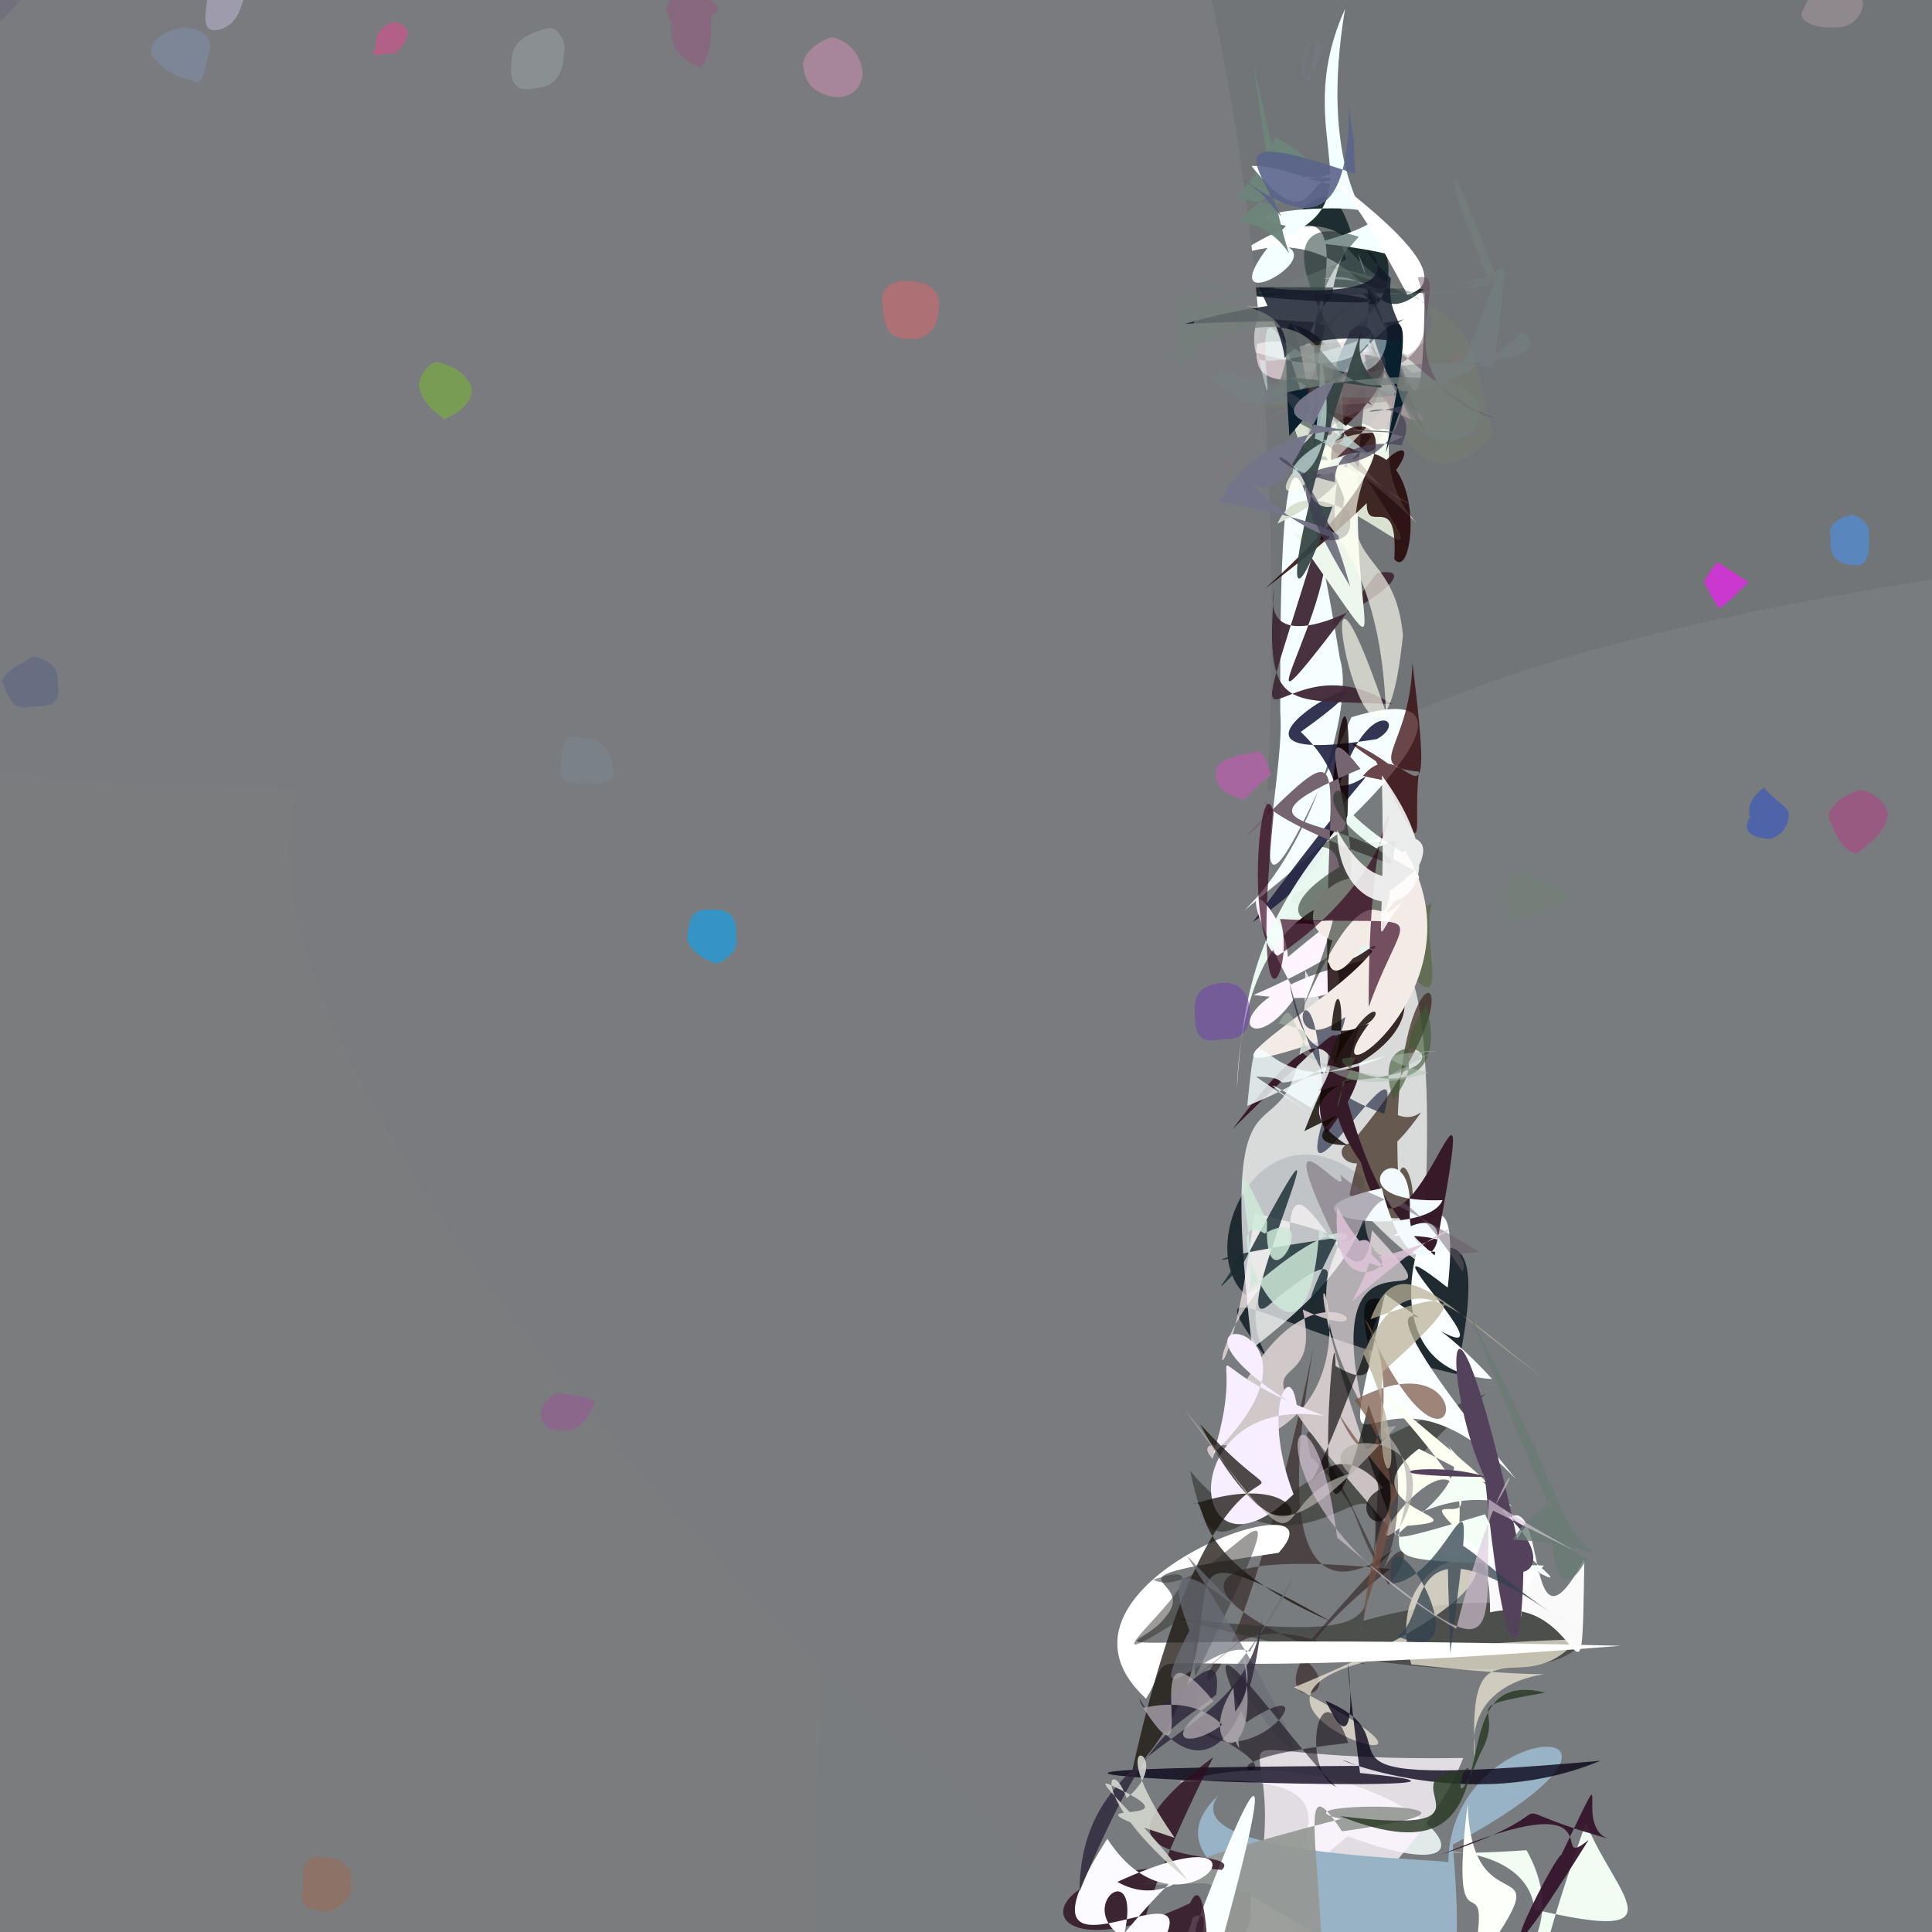 <?xml version="1.0" ?>
<svg xmlns="http://www.w3.org/2000/svg" version="1.1" width="512" height="512">
  <rect width="100%" height="100%" fill="#333333" stroke="none"/>
  <defs/>
  <g>
    <path stroke-width="0" fill="rgb(85, 73, 95)" opacity="0.877" stroke="rgb(139, 182, 153)" stroke-opacity="1.0" stroke-linecap="round" stroke-linejoin="round" d="M 322.741 428.1 C 361.365 479.65 360.199 496.18 188.902 484.374 C 58.947 379.628 59.353 355.076 -37.04 93.441 C -55.75 24.691 -54.507 -3.249 30.113 -11.002 C 241.571 164.655 251.089 172.296 322.741 428.1"/>
    <path stroke-width="0" fill="rgb(116, 119, 122)" opacity="0.978" stroke="rgb(108, 164, 111)" stroke-opacity="1.0" stroke-linecap="round" stroke-linejoin="round" d="M 564.494 104.828 C 520.892 394.778 444.503 375.894 301.365 376.603 C 145.916 341.218 142.991 311.461 -49.452 1.575 C -5.706 -61.472 18.958 -59.516 446.248 -50.592 C 535.302 -48.753 556.304 -60.082 564.494 104.828"/>
    <path stroke-width="0" fill="rgb(123, 124, 125)" opacity="0.997" stroke="rgb(245, 97, 201)" stroke-opacity="1.0" stroke-linecap="round" stroke-linejoin="round" d="M 297.92 522.341 C 290.297 570.126 265.175 573.435 -73.397 555.066 C -78.982 469.816 -51.805 419.021 -46.282 272.57 C -56.931 163.625 -81.467 128.182 -9.376 109.292 C 144.596 187.948 155.844 193.197 297.92 522.341"/>
    <path stroke-width="0" fill="rgb(120, 124, 126)" opacity="1.001" stroke="rgb(144, 236, 18)" stroke-opacity="1.0" stroke-linecap="round" stroke-linejoin="round" d="M 557.802 499.859 C 564.609 540.824 570.584 555.14 301.196 560.522 C 227.832 575.228 202.469 601.556 223.463 375.555 C 300.139 233.743 301.137 182.093 542.941 149.019 C 576.668 265.032 560.816 308.912 557.802 499.859"/>
    <path stroke-width="0" fill="rgb(227, 231, 252)" opacity="0.969" stroke="rgb(5, 212, 198)" stroke-opacity="1.0" stroke-linecap="round" stroke-linejoin="round" d="M 368.44 528.865 C 364.536 503.135 365.563 512.224 316.101 547.222 C 397.431 521.392 316.807 552.29 333.767 488.067 C 334.284 494.155 328.415 486.042 339.993 501.409 C 350.341 507.96 330.069 517.655 368.44 528.865"/>
    <path stroke-width="0" fill="rgb(243, 260, 254)" opacity="0.838" stroke="rgb(249, 203, 117)" stroke-opacity="1.0" stroke-linecap="round" stroke-linejoin="round" d="M 357.153 486.633 C 280.874 549.127 354.666 532.806 339.323 491.301 C 347.175 500.758 347.837 490.404 344.699 501.374 C 337.66 492.524 368.044 468.116 312.447 472.352 C 365.01 456.338 412.583 506.992 357.153 486.633"/>
    <path stroke-width="0" fill="rgb(264, 246, 262)" opacity="0.783" stroke="rgb(133, 105, 67)" stroke-opacity="1.0" stroke-linecap="round" stroke-linejoin="round" d="M 387.782 465.875 C 365.097 523.967 238.248 575.953 254.335 636.577 C 284.74 541.478 294.02 542.172 341.752 550.749 C 347.853 535.922 347.721 520.2 330.151 512.637 C 349.148 446.193 302.164 467.292 387.782 465.875"/>
    <path stroke-width="0" fill="rgb(280, 256, 266)" opacity="1.081" stroke="rgb(116, 144, 4)" stroke-opacity="1.0" stroke-linecap="round" stroke-linejoin="round" d="M 372.847 84.075 C 367.644 90.102 249.08 77.62 377.554 77.621 C 376.673 154.548 365.93 28.362 343.559 97.9 C 387.648 108.316 361.93 51.638 325.642 68.755 C 380.254 32.499 323.286 116.944 372.847 84.075"/>
    <path stroke-width="0" fill="rgb(151, 179, 197)" opacity="1" stroke="rgb(156, 157, 240)" stroke-opacity="1.0" stroke-linecap="round" stroke-linejoin="round" d="M 384.995 488.856 C 389.264 539.057 381.229 522.822 359.066 577 C 441.119 521.042 287.886 508.974 322.729 475.947 C 311.105 492.406 384.838 492.516 383.8 493.606 C 384.382 453.354 450.465 453.621 384.995 488.856"/>
    <path stroke-width="0" fill="rgb(-13, 22, 24)" opacity="0.749" stroke="rgb(91, 111, 177)" stroke-opacity="1.0" stroke-linecap="round" stroke-linejoin="round" d="M 353.122 77.534 C 358.211 45.943 381.079 72.453 357.495 87.844 C 350.354 134.81 382.612 50.71 340.602 60.769 C 364.362 29.015 353.646 97.217 377.389 76.61 C 247.961 73.604 402.789 85.09 353.122 77.534"/>
    <path stroke-width="0" fill="rgb(149, 153, 148)" opacity="0.923" stroke="rgb(170, 171, 53)" stroke-opacity="1.0" stroke-linecap="round" stroke-linejoin="round" d="M 355.641 485.326 C 334.967 453.767 368.578 541.618 334.427 622.651 C 311.091 481.185 338.653 500.483 304.048 499.462 C 301.43 500.248 301.705 495.762 355.399 482.025 C 333.369 477.154 412.538 477.404 355.641 485.326"/>
    <path stroke-width="0" fill="rgb(122, 123, 126)" opacity="1.003" stroke="rgb(80, 92, 145)" stroke-opacity="1.0" stroke-linecap="round" stroke-linejoin="round" d="M 285.581 505.248 C 5.199 255.062 86.778 181.96 89.635 209.125 C -60.221 207.71 -56.247 192.279 -35.533 126.415 C -40.782 64.59 -46.029 48.193 -6.242 -10.044 C 288.916 -423.633 416.564 69.32 285.581 505.248"/>
    <path stroke-width="0" fill="rgb(72, 62, 62)" opacity="0.904" stroke="rgb(252, 26, 53)" stroke-opacity="1.0" stroke-linecap="round" stroke-linejoin="round" d="M 344.088 438.464 C 365.074 453.534 316.414 456.876 368.359 415.791 C 294.585 408.523 328.394 432.513 361.905 441.112 C 301.72 403.655 314.669 516.184 348.072 357.194 C 326.125 478.428 408.637 363.156 344.088 438.464"/>
    <path stroke-width="0" fill="rgb(246, 264, 264)" opacity="1.079" stroke="rgb(166, 64, 118)" stroke-opacity="1.0" stroke-linecap="round" stroke-linejoin="round" d="M 329.755 241.253 C 383.032 198.653 386.609 181.37 358.119 190.082 C 323.967 268.583 340.962 207.708 339.284 188.813 C 338.981 114.299 343.296 103.102 355.112 174.67 C 358.995 187.068 347.563 224.525 329.755 241.253"/>
    <path stroke-width="0" fill="rgb(49, 50, 45)" opacity="0.595" stroke="rgb(40, 28, 167)" stroke-opacity="1.0" stroke-linecap="round" stroke-linejoin="round" d="M 311.648 428.773 C 454.057 467.972 437.649 408.051 361.319 429.525 C 373.032 362.413 350.44 431.57 315.404 389.794 C 323.183 425.805 326.575 393.652 393.82 369.416 C 331.16 418.225 401.676 438.692 311.648 428.773"/>
    <path stroke-width="0" fill="rgb(240, 233, 215)" opacity="0.726" stroke="rgb(50, 94, 209)" stroke-opacity="1.0" stroke-linecap="round" stroke-linejoin="round" d="M 418.044 434.446 C 265.35 438.945 418.339 486.17 342.96 447.141 C 437.661 408.497 361.788 398.263 374.012 441.082 C 445.465 449.019 384.879 432.5 391.008 467.064 C 388.166 426.715 403.24 452.169 418.044 434.446"/>
    <path stroke-width="0" fill="rgb(256, 277, 260)" opacity="1.002" stroke="rgb(213, 24, 248)" stroke-opacity="1.0" stroke-linecap="round" stroke-linejoin="round" d="M 429.491 436.15 C 271.784 432.291 300.279 440.386 308.873 428.512 C 318.604 417.277 286.18 419.131 338.842 411.517 C 358.449 389.902 270.38 419.457 303.716 450.167 C 314.789 432.311 285.454 447.637 429.491 436.15"/>
    <path stroke-width="0" fill="rgb(36, 36, 68)" opacity="0.918" stroke="rgb(249, 154, 188)" stroke-opacity="1.0" stroke-linecap="round" stroke-linejoin="round" d="M 344.715 193.958 C 386.085 164.405 304.062 205.846 364.867 195.859 C 373.644 191.193 362.487 183.472 354.882 208.225 C 363.266 208.92 371.615 191.014 332.011 244.343 C 346.963 234.828 366.626 214.914 344.715 193.958"/>
    <path stroke-width="0" fill="rgb(28, 40, 46)" opacity="0.957" stroke="rgb(72, 30, 75)" stroke-opacity="1.0" stroke-linecap="round" stroke-linejoin="round" d="M 385.992 364.155 C 334.261 352.282 314.582 332.382 336.983 361.724 C 316.706 330.745 377.966 315.552 330.119 343.21 C 315.947 330.401 334.642 290.535 361.539 312.374 C 358.052 365.009 400.896 293.408 385.992 364.155"/>
    <path stroke-width="0" fill="rgb(262, 242, 244)" opacity="0.657" stroke="rgb(81, 105, 16)" stroke-opacity="1.0" stroke-linecap="round" stroke-linejoin="round" d="M 361.17 372.95 C 333.597 322.115 378.413 333.215 332.438 321.421 C 324.691 384.89 314.262 357.483 341.765 333.411 C 340.033 292.601 360.417 355.906 363.571 326.015 C 391.519 356.057 348.245 317.085 361.17 372.95"/>
    <path stroke-width="0" fill="rgb(6, -6, 23)" opacity="0.776" stroke="rgb(144, 67, 133)" stroke-opacity="1.0" stroke-linecap="round" stroke-linejoin="round" d="M 360.426 469.856 C 351.752 401.603 364.807 479.812 351.345 450.737 C 379.069 462.399 334.843 474.584 424.095 466.623 C 384.543 483.191 342.752 460.64 359.836 467.984 C 179.074 468.864 433.22 477.097 360.426 469.856"/>
    <path stroke-width="0" fill="rgb(63, 40, 54)" opacity="0.952" stroke="rgb(146, 236, 81)" stroke-opacity="1.0" stroke-linecap="round" stroke-linejoin="round" d="M 350.376 139.008 C 358.748 156.479 317.168 215.208 364.863 151.867 C 384.887 148.4 332.743 181.862 337.683 156.118 C 334.889 190.038 341.527 185.044 368.942 186.618 C 336.956 166.535 325.989 219.049 350.376 139.008"/>
    <path stroke-width="0" fill="rgb(260, 245, 275)" opacity="1.105" stroke="rgb(33, 182, 73)" stroke-opacity="1.0" stroke-linecap="round" stroke-linejoin="round" d="M 343.603 263.677 C 321.074 222.604 340.799 240.172 341.307 253.62 C 394.44 209.031 382.837 242.119 332.185 263.688 C 383.448 269.861 325.372 237.628 368.668 253.203 C 316.762 261.796 329.554 285.291 343.603 263.677"/>
    <path stroke-width="0" fill="rgb(50, 1, 5)" opacity="0.726" stroke="rgb(172, 68, 187)" stroke-opacity="1.0" stroke-linecap="round" stroke-linejoin="round" d="M 374.313 175.653 C 380.92 229.116 372.563 191.843 361.212 205.618 C 391.236 212.993 341.968 186.894 364.626 201.716 C 379.605 232.482 374.157 220.376 376.016 204.486 C 360.878 203.022 373.735 198.44 374.313 175.653"/>
    <path stroke-width="0" fill="rgb(251, 255, 274)" opacity="1.057" stroke="rgb(63, 146, 150)" stroke-opacity="1.0" stroke-linecap="round" stroke-linejoin="round" d="M 395.44 365.457 C 376.037 344.155 354.039 334.383 401.795 392.02 C 362.31 350.724 351.976 410.224 367.026 342.908 C 416.974 378.86 353.259 317.386 383.662 341.238 C 389.677 287.73 351.447 363.075 395.44 365.457"/>
    <path stroke-width="0" fill="rgb(256, 269, 256)" opacity="0.719" stroke="rgb(56, 242, 114)" stroke-opacity="1.0" stroke-linecap="round" stroke-linejoin="round" d="M 376.601 335.072 C 347.097 312.144 379.34 321.265 331.848 357.352 C 320.614 261.285 346.084 322.899 345.885 257.187 C 373.912 303.122 293.357 338.459 355.75 287.432 C 374.704 215.527 381.651 277.246 376.601 335.072"/>
    <path stroke-width="0" fill="rgb(250, 255, 268)" opacity="1.027" stroke="rgb(178, 75, 207)" stroke-opacity="1.0" stroke-linecap="round" stroke-linejoin="round" d="M 321.25 523.891 C 346.638 432.921 322.023 497.04 317.256 509.704 C 306.6 559.506 270.095 515.853 314.327 528.576 C 299.683 518.451 312.295 523.468 316.113 508.16 C 325.184 503.469 309.206 530.99 321.25 523.891"/>
    <path stroke-width="0" fill="rgb(244, 276, 270)" opacity="1.077" stroke="rgb(184, 127, 243)" stroke-opacity="1.0" stroke-linecap="round" stroke-linejoin="round" d="M 348.958 64.428 C 397.18 50.602 313.494 55.213 340.787 59.824 C 313.489 90.372 359.358 65.259 336.061 64.519 C 367.914 53.504 340.669 37.459 356.445 2.382 C 342.864 83.63 404.48 69.885 348.958 64.428"/>
    <path stroke-width="0" fill="rgb(244, 263, 248)" opacity="0.995" stroke="rgb(108, 154, 4)" stroke-opacity="1.0" stroke-linecap="round" stroke-linejoin="round" d="M 393.538 401.3 C 413.268 439.924 393.912 430.799 409.165 414.893 C 366.937 413.321 370.522 414.209 370.971 403.51 C 402.577 385.89 413.044 416.1 382.484 381.717 C 398.645 397.204 340.123 417.494 393.538 401.3"/>
    <path stroke-width="0" fill="rgb(108, 133, 121)" opacity="0.966" stroke="rgb(168, 73, 157)" stroke-opacity="1.0" stroke-linecap="round" stroke-linejoin="round" d="M 338.125 36.267 C 328.139 55.75 323.412 54.538 327.948 52.558 C 344.75 55.036 341.093 59.53 332.216 16.907 C 341.563 91.589 349.068 61.612 328.207 58.644 C 345.058 41.974 354.472 46.313 338.125 36.267"/>
    <path stroke-width="0" fill="rgb(241, 253, 243)" opacity="1.049" stroke="rgb(34, 76, 145)" stroke-opacity="1.0" stroke-linecap="round" stroke-linejoin="round" d="M 420.273 483.057 C 428.062 502.274 446.472 515.407 406.693 506.033 C 404.105 484.014 360.451 493.336 404.554 490.325 C 421.372 520.565 378.483 527.184 431.071 514.549 C 406.052 539.113 399.912 541.182 420.273 483.057"/>
    <path stroke-width="0" fill="rgb(225, 214, 215)" opacity="0.849" stroke="rgb(146, 166, 166)" stroke-opacity="1.0" stroke-linecap="round" stroke-linejoin="round" d="M 330.152 382.64 C 378.492 367.679 325.741 288.095 370.11 406.979 C 317.079 346.329 351.848 377.261 345.234 347.04 C 374.326 360.585 342.535 322.102 321.349 386.614 C 314.971 379.243 332.423 385.515 330.152 382.64"/>
    <path stroke-width="0" fill="rgb(253, 260, 241)" opacity="1.022" stroke="rgb(228, 93, 111)" stroke-opacity="1.0" stroke-linecap="round" stroke-linejoin="round" d="M 371.473 404.46 C 397.146 402.69 353.962 400.394 376.024 383.921 C 398.288 395.084 404.123 400.954 365.752 368.693 C 409.784 418.001 369.742 389.582 386.519 405.711 C 390.482 369.549 355.139 418.301 371.473 404.46"/>
    <path stroke-width="0" fill="rgb(19, 1, -8)" opacity="0.814" stroke="rgb(205, 179, 25)" stroke-opacity="1.0" stroke-linecap="round" stroke-linejoin="round" d="M 341.332 245.711 C 349.695 239.446 398.971 264.581 352.783 285.675 C 347.873 198.874 361.657 149.218 356.144 232.717 C 329.101 238.914 349.713 241.117 349.153 240.49 C 375.045 201.475 351.947 234.364 341.332 245.711"/>
    <path stroke-width="0" fill="rgb(253, 256, 250)" opacity="1.061" stroke="rgb(182, 254, 38)" stroke-opacity="1.0" stroke-linecap="round" stroke-linejoin="round" d="M 388.932 478.117 C 390.255 518.751 424.661 476.351 375.381 542.654 C 380.093 513.611 372.906 496.791 385.147 537.498 C 398.596 537.672 403.439 534.279 386.978 536.72 C 399.859 478.361 382.823 528.389 388.932 478.117"/>
    <path stroke-width="0" fill="rgb(265, 267, 265)" opacity="1.051" stroke="rgb(41, 156, 31)" stroke-opacity="1.0" stroke-linecap="round" stroke-linejoin="round" d="M 352.673 44.709 C 358.207 54.252 342.809 43.602 331.653 44 C 356.218 74.456 340.184 15.889 372.964 78.117 C 391.452 72.769 346.747 44.091 354.163 47.227 C 326.332 45.545 355.204 49.523 352.673 44.709"/>
    <path stroke-width="0" fill="rgb(217, 225, 208)" opacity="1.076" stroke="rgb(205, 145, 103)" stroke-opacity="1.0" stroke-linecap="round" stroke-linejoin="round" d="M 338.545 138.773 C 349.039 114.518 393.304 172.84 357.556 120.259 C 331.928 127.902 342.09 79.384 371.758 105.025 C 345.925 93.446 361.48 130.022 353.88 140.893 C 351.73 110.751 369.402 124.048 338.545 138.773"/>
    <path stroke-width="0" fill="rgb(99, 110, 83)" opacity="0.966" stroke="rgb(177, 115, 184)" stroke-opacity="1.0" stroke-linecap="round" stroke-linejoin="round" d="M 354.121 237.106 C 332.636 245.521 389.631 212.946 350.654 224.757 C 393.926 292.346 374.002 248.527 380.051 237.818 C 377.092 247.675 366.651 220.871 361.56 220.448 C 377.085 237.881 345.329 206.382 354.121 237.106"/>
    <path stroke-width="0" fill="rgb(45, 14, 32)" opacity="0.798" stroke="rgb(248, 218, 2)" stroke-opacity="1.0" stroke-linecap="round" stroke-linejoin="round" d="M 315.361 504.364 C 320.733 492.521 321.643 533.403 317.676 551.21 C 295.209 535.864 293.886 521.182 321.51 465.671 C 279.252 497.274 330.95 488.864 323.768 495.548 C 269.361 489.486 269.128 526.406 315.361 504.364"/>
    <path stroke-width="0" fill="rgb(252, 251, 256)" opacity="1.04" stroke="rgb(186, 43, 132)" stroke-opacity="1.0" stroke-linecap="round" stroke-linejoin="round" d="M 306.776 517.034 C 324.26 489.033 263.098 534.575 293.457 487.279 C 313.452 518.394 343.298 477.168 296.127 498.714 C 315.332 509.809 329.432 474.621 298.018 512.257 C 303.288 488.02 277.977 510.358 306.776 517.034"/>
    <path stroke-width="0" fill="rgb(240, 262, 248)" opacity="0.948" stroke="rgb(50, 4, 202)" stroke-opacity="1.0" stroke-linecap="round" stroke-linejoin="round" d="M 367.942 246.612 C 355.631 261.073 335.6 257.185 375.631 240.692 C 363.582 232.82 329.785 234.231 327.79 288.371 C 329.797 257.802 335.319 241.326 357.935 215.347 C 374.186 231.251 380.669 222.689 367.942 246.612"/>
    <path stroke-width="0" fill="rgb(238, 247, 235)" opacity="1.068" stroke="rgb(88, 236, 179)" stroke-opacity="1.0" stroke-linecap="round" stroke-linejoin="round" d="M 342.839 141.213 C 378.542 190.55 349.444 163.36 364.576 88.087 C 380.424 89.519 357.157 119.199 375.468 138.681 C 337.179 100.312 343.675 143.792 363.476 115.51 C 323.808 95.279 383.64 154.575 342.839 141.213"/>
    <path stroke-width="0" fill="rgb(268, 257, 272)" opacity="0.963" stroke="rgb(41, 158, 147)" stroke-opacity="1.0" stroke-linecap="round" stroke-linejoin="round" d="M 394.879 427.289 C 420.107 421.509 419.014 462.438 419.882 413.145 C 403.091 444.527 410.89 389.454 397.771 404.096 C 399.988 410.647 427.492 428.315 395.527 409.913 C 364.071 420.649 395.133 388.214 394.879 427.289"/>
    <path stroke-width="0" fill="rgb(91, 100, 138)" opacity="0.896" stroke="rgb(238, 156, 136)" stroke-opacity="1.0" stroke-linecap="round" stroke-linejoin="round" d="M 357.51 28.351 C 357.467 68.36 338.565 53.586 327.691 46.529 C 336.298 52.697 332.784 49.526 339.565 57.397 C 332.946 43.005 322.532 33.455 359.122 46.079 C 358.097 23.876 360.114 49.422 357.51 28.351"/>
    <path stroke-width="0" fill="rgb(116, 101, 113)" opacity="1.154" stroke="rgb(186, 79, 101)" stroke-opacity="1.0" stroke-linecap="round" stroke-linejoin="round" d="M 330.094 221.657 C 357.69 194.022 352.393 199.548 351.848 241.199 C 369.466 238.016 342.105 180.063 360.544 203.768 C 318.469 221.244 361.72 215.858 369.64 229.421 C 311.495 208.596 349.077 208.262 330.094 221.657"/>
    <path stroke-width="0" fill="rgb(243, 235, 230)" opacity="1.003" stroke="rgb(47, 240, 188)" stroke-opacity="1.0" stroke-linecap="round" stroke-linejoin="round" d="M 372.364 225.467 C 394.74 262.347 344.893 295.543 362.812 271.252 C 297.036 295.495 356.221 265.076 364.622 250.702 C 332.287 251.86 354.918 223.237 366.53 235.791 C 355.472 275.092 337.956 253.482 372.364 225.467"/>
    <path stroke-width="0" fill="rgb(40, 50, 40)" opacity="0.606" stroke="rgb(57, 64, 14)" stroke-opacity="1.0" stroke-linecap="round" stroke-linejoin="round" d="M 356.24 219.799 C 362.071 200.11 336.706 211.48 374.93 230.715 C 347.066 256.251 324.593 240.759 369.78 222.647 C 365.964 265.404 368.299 212.988 343.416 271.403 C 371.787 204.352 336.822 233.754 356.24 219.799"/>
    <path stroke-width="0" fill="rgb(57, 38, 26)" opacity="0.716" stroke="rgb(79, 177, 96)" stroke-opacity="1.0" stroke-linecap="round" stroke-linejoin="round" d="M 376.628 294.746 C 367.638 301.048 365.801 280.326 357.612 316.601 C 384.199 337.803 371.42 296.987 370.61 313.364 C 366.941 241.988 399.648 254.267 358.118 302.828 C 350.572 304.468 360.492 318.281 376.628 294.746"/>
    <path stroke-width="0" fill="rgb(84, 65, 91)" opacity="1" stroke="rgb(6, 17, 173)" stroke-opacity="1.0" stroke-linecap="round" stroke-linejoin="round" d="M 398.228 400.522 C 409.016 383.329 341.274 391.006 393.517 391.4 C 398.17 439.732 403.247 446.069 403.721 415.404 C 378.329 296.989 381.56 395.219 404.315 404.567 C 390.129 422.502 419.672 419.73 398.228 400.522"/>
    <path stroke-width="0" fill="rgb(32, -3, -6)" opacity="0.828" stroke="rgb(136, 228, 252)" stroke-opacity="1.0" stroke-linecap="round" stroke-linejoin="round" d="M 335.089 156.117 C 389.102 115.331 370.392 112.032 362.622 129 C 359.93 145.962 370.697 126.952 369.51 148.151 C 375.421 155.67 379.339 109.631 352.804 121.977 C 351.084 106.634 390.022 106.726 335.089 156.117"/>
    <path stroke-width="0" fill="rgb(29, 38, 63)" opacity="0.655" stroke="rgb(169, 67, 5)" stroke-opacity="1.0" stroke-linecap="round" stroke-linejoin="round" d="M 341.766 260.617 C 349.15 286.996 352.701 289.681 366.783 295.189 C 373.416 270.489 341.99 326.271 350.598 296.696 C 349.831 241.897 335.737 284.57 356.507 269.492 C 355.144 278.695 345.823 284.593 341.766 260.617"/>
    <path stroke-width="0" fill="rgb(276, 275, 239)" opacity="0.652" stroke="rgb(81, 97, 150)" stroke-opacity="1.0" stroke-linecap="round" stroke-linejoin="round" d="M 367.278 188.698 C 341.965 114.814 364.809 236.817 371.789 168.394 C 369.104 138.22 343.616 156.209 374.115 99.42 C 321.607 163.058 339.041 106.507 371.883 115.692 C 317.616 140.033 364.683 117.031 367.278 188.698"/>
    <path stroke-width="0" fill="rgb(50, 1, 27)" opacity="0.663" stroke="rgb(160, 222, 69)" stroke-opacity="1.0" stroke-linecap="round" stroke-linejoin="round" d="M 362.713 266.888 C 373.144 237.855 381.109 245.785 339.215 243.542 C 343.765 257.076 330.935 281.672 337.558 215.34 C 333.833 201.985 329.833 250.411 338.679 253.269 C 385.154 221.635 362.545 182.733 362.713 266.888"/>
    <path stroke-width="0" fill="rgb(55, 26, 40)" opacity="0.991" stroke="rgb(47, 242, 175)" stroke-opacity="1.0" stroke-linecap="round" stroke-linejoin="round" d="M 360.68 308.047 C 372.083 352.985 395.08 253.27 380.193 332.702 C 344.891 303.91 366.358 246.64 326.633 299.226 C 375.295 251.538 342.123 284.155 351.582 300.401 C 375.731 268.625 339.294 277.85 360.68 308.047"/>
    <path stroke-width="0" fill="rgb(17, 9, -10)" opacity="0.818" stroke="rgb(241, 186, 64)" stroke-opacity="1.0" stroke-linecap="round" stroke-linejoin="round" d="M 357.127 303.497 C 331.83 287.962 380.65 280.587 349.129 289.195 C 359.28 279.201 354.654 250.778 352.793 273.023 C 372.622 275.237 365.501 248.788 345.665 299.758 C 367.424 288.948 338.273 303.396 357.127 303.497"/>
    <path stroke-width="0" fill="rgb(243, 251, 272)" opacity="1.057" stroke="rgb(132, 6, 52)" stroke-opacity="1.0" stroke-linecap="round" stroke-linejoin="round" d="M 366.198 314.88 C 331.624 322.352 378.004 328.662 382.288 318.046 C 350.458 319.156 374.389 296.886 373.612 320.43 C 372.636 341.336 398.552 326.78 369.315 327.484 C 391.879 312.274 376.732 355.493 366.198 314.88"/>
    <path stroke-width="0" fill="rgb(4, -2, 1)" opacity="0.637" stroke="rgb(220, 29, 131)" stroke-opacity="1.0" stroke-linecap="round" stroke-linejoin="round" d="M 353.94 362.024 C 373.629 373.531 352.857 340.469 366.553 344.472 C 336.9 430.754 345.736 369.808 366.549 394.299 C 351.812 400.753 379.823 418.864 362.681 372.323 C 346.115 439.685 353.602 339.077 353.94 362.024"/>
    <path stroke-width="0" fill="rgb(247, 238, 263)" opacity="1.005" stroke="rgb(182, 100, 144)" stroke-opacity="1.0" stroke-linecap="round" stroke-linejoin="round" d="M 350.945 375.215 C 310.39 368.927 314.226 423.853 342.809 395.983 C 334.124 373.475 342.068 359.351 343.687 372.769 C 296.064 343.543 360.473 347.516 321.544 385.276 C 332.338 351.125 310.721 360.402 350.945 375.215"/>
    <path stroke-width="0" fill="rgb(25, 18, 13)" opacity="0.753" stroke="rgb(195, 190, 230)" stroke-opacity="1.0" stroke-linecap="round" stroke-linejoin="round" d="M 316.358 398.592 C 320.842 396.114 312.364 412.232 352.58 429.644 C 296.395 397.982 337.028 430.13 299.89 470.012 C 324.91 356.213 352.731 415.06 318.045 377.418 C 343.587 426.545 357.185 385.243 316.358 398.592"/>
    <path stroke-width="0" fill="rgb(22, 44, 49)" opacity="0.803" stroke="rgb(140, 149, 245)" stroke-opacity="1.0" stroke-linecap="round" stroke-linejoin="round" d="M 354.547 327.977 C 332.347 370.942 371.552 316.024 336.703 345.484 C 321.814 358.908 364.863 267.752 329.174 335.349 C 317.249 347.733 328.151 335.945 328.284 332.586 C 322.802 335.283 315.316 333.563 354.547 327.977"/>
    <path stroke-width="0" fill="rgb(46, 43, 42)" opacity="0.472" stroke="rgb(16, 123, 249)" stroke-opacity="1.0" stroke-linecap="round" stroke-linejoin="round" d="M 305.595 418.662 C 333.572 408.775 274.109 454.16 316.083 427.077 C 316.274 463.159 322.649 447.749 305.544 453.493 C 326.694 437.057 346.177 420.371 316.67 444.584 C 352.827 370.525 321.258 426.278 305.595 418.662"/>
    <path stroke-width="0" fill="rgb(245, 259, 271)" opacity="0.797" stroke="rgb(86, 245, 59)" stroke-opacity="1.0" stroke-linecap="round" stroke-linejoin="round" d="M 332.867 285.343 C 347.559 285.443 326.289 291.143 367.346 279.788 C 330.765 296.149 334.02 258.401 330.534 293.064 C 353.079 284.068 357.204 274.573 347.605 293.675 C 315.507 273.742 372.603 312.368 332.867 285.343"/>
    <path stroke-width="0" fill="rgb(66, 91, 53)" opacity="0.632" stroke="rgb(240, 203, 160)" stroke-opacity="1.0" stroke-linecap="round" stroke-linejoin="round" d="M 359.204 280.359 C 343.17 278.749 386.924 300.87 377.989 266.294 C 368.327 280.226 378.165 279.895 369.227 291.308 C 360.805 265.913 399.191 283.825 355.825 286.514 C 355.361 296.02 351.408 296.783 359.204 280.359"/>
    <path stroke-width="0" fill="rgb(17, 0, -6)" opacity="0.393" stroke="rgb(74, 216, 157)" stroke-opacity="1.0" stroke-linecap="round" stroke-linejoin="round" d="M 367.939 420.03 C 375.287 411.757 371.734 406.03 365.514 417.728 C 377.218 399.542 364.756 349.191 364.651 412.46 C 336.247 352.227 350.338 394.701 346.97 385.512 C 364.043 403.955 355.179 398.337 367.939 420.03"/>
    <path stroke-width="0" fill="rgb(33, -3, -7)" opacity="0.86" stroke="rgb(126, 163, 93)" stroke-opacity="1.0" stroke-linecap="round" stroke-linejoin="round" d="M 363.6 107.377 C 352.805 94.326 351.645 88.484 342.955 86.184 C 373.57 119.601 322.004 86.769 356.644 112.871 C 382.911 88.185 349.642 91.189 351.321 102.229 C 350.553 104.973 335.817 93.838 363.6 107.377"/>
    <path stroke-width="0" fill="rgb(119, 82, 65)" opacity="0.701" stroke="rgb(24, 219, 248)" stroke-opacity="1.0" stroke-linecap="round" stroke-linejoin="round" d="M 360.58 434.003 C 367.077 373.859 381.281 414.023 354.779 374.653 C 367.009 402.227 370.722 360.565 361.639 349.445 C 386.241 405.935 395.296 351.689 358.957 371.07 C 379.669 397.785 360.745 419.08 360.58 434.003"/>
    <path stroke-width="0" fill="rgb(261, 271, 271)" opacity="0.853" stroke="rgb(231, 197, 84)" stroke-opacity="1.0" stroke-linecap="round" stroke-linejoin="round" d="M 354.369 220.053 C 368.936 246.498 382.708 221.864 361.44 223.141 C 399.668 213.636 353.832 252.677 371.973 238.851 C 362.345 249.341 367.48 258.444 366.205 205.456 C 393.985 243.408 354.63 250.326 354.369 220.053"/>
    <path stroke-width="0" fill="rgb(186, 176, 153)" opacity="0.742" stroke="rgb(103, 59, 33)" stroke-opacity="1.0" stroke-linecap="round" stroke-linejoin="round" d="M 366.503 363.55 C 383.63 347.932 393.443 338.309 363.195 349.624 C 370.968 328.874 382.558 346.471 409.624 365.53 C 387.963 349.94 374.065 329.947 361.329 358.797 C 376.542 391.349 363.062 404.592 366.503 363.55"/>
    <path stroke-width="0" fill="rgb(105, 123, 116)" opacity="0.783" stroke="rgb(107, 142, 219)" stroke-opacity="1.0" stroke-linecap="round" stroke-linejoin="round" d="M 388.979 347.212 C 402.413 380.195 418.82 424.031 421.62 410.171 C 423.48 407.235 409.909 440.283 411 392.831 C 419.911 421.136 436.961 410.279 400.913 407.996 C 411.096 391.497 421.297 411.815 388.979 347.212"/>
    <path stroke-width="0" fill="rgb(106, 92, 106)" opacity="0.483" stroke="rgb(68, 33, 14)" stroke-opacity="1.0" stroke-linecap="round" stroke-linejoin="round" d="M 355.167 311.288 C 358.623 320.784 334.479 288.294 353.721 328.152 C 364.703 335.032 360.237 295.365 387.594 337.04 C 389.437 332.804 382.812 332.241 392.126 331.818 C 359.551 312.007 362.989 318.134 355.167 311.288"/>
    <path stroke-width="0" fill="rgb(180, 176, 171)" opacity="0.692" stroke="rgb(66, 116, 174)" stroke-opacity="1.0" stroke-linecap="round" stroke-linejoin="round" d="M 370.895 404.782 C 386.429 377.285 345.194 378.533 357.656 390.6 C 333.753 397.338 351.099 423.861 314.07 373.825 C 335.096 397.741 332.726 420.342 370.025 377.933 C 359.31 378.687 378.546 379.516 370.895 404.782"/>
    <path stroke-width="0" fill="rgb(49, 67, 79)" opacity="0.756" stroke="rgb(72, 96, 46)" stroke-opacity="1.0" stroke-linecap="round" stroke-linejoin="round" d="M 370.206 433.59 C 379.137 429.319 370.696 399.714 410.884 427.299 C 379.556 405.564 383.502 396.332 384.33 438.192 C 392.76 373.715 385.997 418.008 368.718 419.725 C 365.792 394.35 395.501 444.49 370.206 433.59"/>
    <path stroke-width="0" fill="rgb(207, 234, 218)" opacity="0.837" stroke="rgb(66, 95, 149)" stroke-opacity="1.0" stroke-linecap="round" stroke-linejoin="round" d="M 335.8 323.741 C 323.038 296.672 332.995 323.552 331.279 341.635 C 364.005 312.895 359.912 336.626 349.631 325.659 C 346.297 379.263 319.888 317.03 335.1 326.896 C 351.647 317.983 334.57 349.115 335.8 323.741"/>
    <path stroke-width="0" fill="rgb(221, 203, 208)" opacity="0.836" stroke="rgb(203, 19, 132)" stroke-opacity="1.0" stroke-linecap="round" stroke-linejoin="round" d="M 333.138 91.126 C 330.356 111.107 359.07 90.423 377.455 111.123 C 367.992 114.207 352.357 87.375 369.146 86.79 C 325.249 101.765 340.264 74.014 343.8 107.199 C 350.017 99.832 347.458 87.557 333.138 91.126"/>
    <path stroke-width="0" fill="rgb(120, 130, 109)" opacity="0.335" stroke="rgb(147, 244, 164)" stroke-opacity="1.0" stroke-linecap="round" stroke-linejoin="round" d="M 330.089 108.26 C 379.817 99.441 400.715 80.348 352.042 70.482 C 396.676 84.491 387.298 88.402 395.922 115.186 C 369.197 142.953 364.456 86.276 359.504 87.317 C 386.811 102.347 412.207 105.6 330.089 108.26"/>
    <path stroke-width="0" fill="rgb(176, 195, 182)" opacity="0.468" stroke="rgb(109, 130, 136)" stroke-opacity="1.0" stroke-linecap="round" stroke-linejoin="round" d="M 367.233 285.441 C 395.09 270.681 369.414 284.874 377.732 278.485 C 391.157 279.142 351.096 277.59 378.729 284.285 C 338.48 296.583 345.611 257.932 338.909 271.227 C 359.438 275.318 325.031 278.262 367.233 285.441"/>
    <path stroke-width="0" fill="rgb(51, 19, 43)" opacity="0.931" stroke="rgb(47, 230, 138)" stroke-opacity="1.0" stroke-linecap="round" stroke-linejoin="round" d="M 381.999 491.467 C 421.438 478.306 390.831 477.347 426.192 487.257 C 416.513 484.015 428.77 460.444 413.806 491.46 C 410.919 493.349 386.676 542.555 420.984 487.625 C 409.415 496.831 430.249 471.158 381.999 491.467"/>
    <path stroke-width="0" fill="rgb(136, 114, 128)" opacity="0.325" stroke="rgb(224, 116, 184)" stroke-opacity="1.0" stroke-linecap="round" stroke-linejoin="round" d="M 364.684 113.91 C 400.809 109.339 377.071 106.744 362.548 86.601 C 358.539 116.306 367.475 127.557 390.926 89.984 C 372.811 110.899 344.226 83.346 317.707 136.496 C 333.456 100.978 349.586 106.175 364.684 113.91"/>
    <path stroke-width="0" fill="rgb(116, 133, 135)" opacity="0.399" stroke="rgb(230, 175, 178)" stroke-opacity="1.0" stroke-linecap="round" stroke-linejoin="round" d="M 395.884 97.424 C 401.265 53.345 398.169 71.644 387.527 96.548 C 387.007 96.301 413.775 95.211 403.489 87.984 C 366.73 122.172 327.871 94.561 321.337 99.865 C 341.967 120.729 349.347 90.043 395.884 97.424"/>
    <path stroke-width="0" fill="rgb(222, 196, 217)" opacity="0.857" stroke="rgb(192, 162, 61)" stroke-opacity="1.0" stroke-linecap="round" stroke-linejoin="round" d="M 358.273 344.916 C 372.277 319.217 352.98 331.028 358.126 333.248 C 374.881 338.407 362.325 335.87 354.391 319.72 C 352.244 345.671 370.709 335.672 365.296 333.019 C 390.526 327.88 392.359 314.986 358.273 344.916"/>
    <path stroke-width="0" fill="rgb(218, 201, 218)" opacity="0.633" stroke="rgb(203, 244, 116)" stroke-opacity="1.0" stroke-linecap="round" stroke-linejoin="round" d="M 395.422 400.206 C 435.344 419.743 411.929 409.091 394.53 397.318 C 393.463 435.423 400.522 446.226 354.343 407.468 C 347.275 350.404 323.218 395.076 385.911 431.644 C 397.002 387.787 405.795 384.452 395.422 400.206"/>
    <path stroke-width="0" fill="rgb(123, 125, 123)" opacity="0.893" stroke="rgb(209, 231, 207)" stroke-opacity="1.0" stroke-linecap="round" stroke-linejoin="round" d="M 366.071 -10.314 C 358.101 -8.817 352.184 -1.461 369.225 -3.477 C 387.266 -7.576 377.29 -18.447 367.513 -32.208 C 357.309 10.338 353.766 6.857 346.714 -32.646 C 374.978 -16.049 375.076 -11.324 366.071 -10.314"/>
    <path stroke-width="0" fill="rgb(15, 39, 34)" opacity="0.496" stroke="rgb(160, 101, 15)" stroke-opacity="1.0" stroke-linecap="round" stroke-linejoin="round" d="M 342.604 111.148 C 338.834 99.301 346.428 118.393 353.048 102.754 C 367.839 88.625 370.056 95.873 363.908 101.952 C 354.242 94.262 330.178 53.068 360.1 62.755 C 329.741 95.579 370.599 126.971 342.604 111.148"/>
    <path stroke-width="0" fill="rgb(116, 122, 133)" opacity="0.742" stroke="rgb(65, 216, 8)" stroke-opacity="1.0" stroke-linecap="round" stroke-linejoin="round" d="M 347.711 17.091 C 351.77 1.664 343.378 19.203 346.567 12.247 C 353.538 10.512 342.45 13.179 349.397 10.466 C 351.873 18.975 340.603 28.624 347.125 9.837 C 343.075 26.599 348.782 21.504 347.711 17.091"/>
    <path stroke-width="0" fill="rgb(108, 111, 121)" opacity="0.688" stroke="rgb(102, 236, 25)" stroke-opacity="1.0" stroke-linecap="round" stroke-linejoin="round" d="M 326.157 443.184 C 351.102 480.138 347.441 463.69 314.508 412.238 C 352.639 452.082 299.655 393.631 315.242 432.01 C 301.015 460.089 321.531 433.166 331.262 437.719 C 350.832 402.084 341.693 424.967 326.157 443.184"/>
    <path stroke-width="0" fill="rgb(95, 60, 82)" opacity="0.44" stroke="rgb(17, 64, 56)" stroke-opacity="1.0" stroke-linecap="round" stroke-linejoin="round" d="M 375.7 73.568 C 386.814 70.581 362.915 102.054 397.018 111.094 C 376.343 104.606 359.685 72.858 377.994 115.109 C 356.97 87.088 361.175 80.909 366.485 98.795 C 318.705 93.154 390.975 114.971 375.7 73.568"/>
    <path stroke-width="0" fill="rgb(9, 33, 47)" opacity="1.126" stroke="rgb(162, 125, 252)" stroke-opacity="1.0" stroke-linecap="round" stroke-linejoin="round" d="M 367.233 120.053 C 377.629 87.212 372.733 119.77 363.835 88.553 C 355.164 74.32 346.867 130.531 348.383 116.421 C 343.435 77.965 338.976 73.424 341.681 115.516 C 375.071 76.682 375.7 73.494 367.233 120.053"/>
    <path stroke-width="0" fill="rgb(10, 0, 15)" opacity="0.521" stroke="rgb(199, 73, 61)" stroke-opacity="1.0" stroke-linecap="round" stroke-linejoin="round" d="M 316.257 457.151 C 357.093 476.324 301.418 468.096 357.322 461.901 C 349.439 439.672 344.399 469.343 354.163 473.6 C 341.625 461.628 312.792 418.691 330.267 456.457 C 353.936 440.841 331.643 472.788 316.257 457.151"/>
    <path stroke-width="0" fill="rgb(46, 38, 59)" opacity="0.814" stroke="rgb(62, 169, 131)" stroke-opacity="1.0" stroke-linecap="round" stroke-linejoin="round" d="M 301.907 450.017 C 316.49 475.698 331.519 464.269 334.565 427.148 C 331.741 463.248 286.477 458.103 286.069 501.316 C 304.889 456.129 311.258 458.459 322.324 449.042 C 324.821 429.046 304.736 462.948 301.907 450.017"/>
    <path stroke-width="0" fill="rgb(182, 174, 179)" opacity="0.724" stroke="rgb(141, 73, 180)" stroke-opacity="1.0" stroke-linecap="round" stroke-linejoin="round" d="M 329.337 438.231 C 335.788 471.943 315.406 464.755 326.878 447.279 C 329.167 483.402 332.933 445.802 302.986 452.615 C 319.968 478.628 299.557 424.291 321.639 450.85 C 296.599 469.231 338.296 460.314 329.337 438.231"/>
    <path stroke-width="0" fill="rgb(119, 136, 129)" opacity="0.35" stroke="rgb(91, 211, 235)" stroke-opacity="1.0" stroke-linecap="round" stroke-linejoin="round" d="M 394.389 74.006 C 354.827 81.09 340.26 76.427 355.909 117.236 C 356.98 90.317 347.645 79.851 349.649 99.794 C 348.888 73.399 369.731 80.989 396.162 72.693 C 382.829 36.251 381.389 42.466 394.389 74.006"/>
    <path stroke-width="0" fill="rgb(132, 109, 120)" opacity="0.261" stroke="rgb(59, 88, 207)" stroke-opacity="1.0" stroke-linecap="round" stroke-linejoin="round" d="M 374.943 134.038 C 360.616 129.996 354.452 107.531 337.134 102.104 C 362.518 92.704 373.125 85.607 363.87 107.79 C 336.406 115.328 347.294 142.017 347.061 102.59 C 327.606 91.245 346.178 119.466 374.943 134.038"/>
    <path stroke-width="0" fill="rgb(264, 300, 276)" opacity="0.541" stroke="rgb(63, 27, 242)" stroke-opacity="1.0" stroke-linecap="round" stroke-linejoin="round" d="M 344.561 103.268 C 335.42 71.455 330.92 85.924 332.776 93.453 C 369.077 104.074 364.688 81.352 364.141 80.524 C 305.579 83.836 332.034 75.095 363.78 91.964 C 346.645 64.542 353.597 100.806 344.561 103.268"/>
    <path stroke-width="0" fill="rgb(231, 273, 260)" opacity="0.453" stroke="rgb(175, 14, 186)" stroke-opacity="1.0" stroke-linecap="round" stroke-linejoin="round" d="M 350.614 73.915 C 373.818 67.714 376.149 119.301 339.135 89.353 C 330.621 75.944 339.923 122.498 333.36 94.176 C 330.414 99.869 381.148 86.5 357.812 86.39 C 365.534 81.551 371.937 73.87 350.614 73.915"/>
    <path stroke-width="0" fill="rgb(43, 60, 38)" opacity="0.841" stroke="rgb(69, 96, 95)" stroke-opacity="1.0" stroke-linecap="round" stroke-linejoin="round" d="M 355.097 481.287 C 407.565 502.065 377.033 440.462 409.531 448.568 C 384.677 452.902 399.708 451.324 392.33 464.606 C 383.944 484.886 387.555 465.258 389.45 469.169 C 364.235 470.022 402.289 487.125 355.097 481.287"/>
    <path stroke-width="0" fill="rgb(120, 134, 154)" opacity="0.154" stroke="rgb(213, 60, 128)" stroke-opacity="1.0" stroke-linecap="round" stroke-linejoin="round" d="M 355.401 122.777 C 348.707 108.578 341.078 126.546 332.657 137.959 C 351.826 109.93 370.09 102.151 347.038 122.573 C 361.793 103.583 372.844 108.019 326.064 123.818 C 348.954 113.33 352.631 115.014 355.401 122.777"/>
    <path stroke-width="0" fill="rgb(51, 68, 67)" opacity="0.927" stroke="rgb(161, 221, 239)" stroke-opacity="1.0" stroke-linecap="round" stroke-linejoin="round" d="M 361.173 86.577 C 342.007 141.467 337.592 177.327 353.131 134.211 C 342.778 136.373 348.668 112.147 330.631 127.455 C 344.567 119.966 361.182 108.357 341.83 100.006 C 386.627 104.046 354.751 106.133 361.173 86.577"/>
    <path stroke-width="0" fill="rgb(112, 128, 121)" opacity="0.371" stroke="rgb(178, 246, 253)" stroke-opacity="1.0" stroke-linecap="round" stroke-linejoin="round" d="M 397.338 71.106 C 414.962 80.73 305.489 78.319 324.739 75.756 C 315.138 100.874 309.713 101.278 312.36 87.504 C 311.957 64.637 294.319 96.158 356.782 68.775 C 351.04 51.468 366.478 93.636 397.338 71.106"/>
    <path stroke-width="0" fill="rgb(192, 217, 216)" opacity="0.759" stroke="rgb(33, 154, 97)" stroke-opacity="1.0" stroke-linecap="round" stroke-linejoin="round" d="M 349.672 116.714 C 346.894 115.032 349.565 121.397 349.85 93.463 C 359.441 137.99 324.445 128.429 356.184 114.395 C 356.503 123.781 337 109.63 364.118 121.373 C 343.828 105.419 364.406 118.155 349.672 116.714"/>
    <path stroke-width="0" fill="rgb(19, 25, 41)" opacity="0.825" stroke="rgb(246, 139, 70)" stroke-opacity="1.0" stroke-linecap="round" stroke-linejoin="round" d="M 333.57 76.089 C 351.049 111.402 322.892 84.915 371.161 90.511 C 374.828 77.103 343.319 77.363 314.052 85.814 C 390.92 82.424 366.04 93.638 368.599 73.71 C 347.197 53.242 391.837 82.108 333.57 76.089"/>
    <path stroke-width="0" fill="rgb(213, 216, 207)" opacity="0.887" stroke="rgb(116, 102, 63)" stroke-opacity="1.0" stroke-linecap="round" stroke-linejoin="round" d="M 314.783 498.339 C 287.433 475.646 294.324 464.328 298.57 476.519 C 313.524 464.269 289.142 455.19 311.287 487.04 C 274.284 475.12 320.744 485.34 295.5 473.601 C 286.792 469.102 302.061 481.047 314.783 498.339"/>
    <path stroke-width="0" fill="rgb(117, 117, 137)" opacity="0.975" stroke="rgb(79, 95, 133)" stroke-opacity="1.0" stroke-linecap="round" stroke-linejoin="round" d="M 392.917 114.626 C 373.088 118.731 341.257 102.801 322.932 132.93 C 375.57 141.97 351.955 151.458 330.565 126.729 C 338.414 135.392 343.803 121.064 354.032 100.315 C 327.95 112.528 350.484 115.496 392.917 114.626"/>
    <path stroke-width="0" fill="rgb(68, 64, 87)" opacity="0.695" stroke="rgb(85, 235, 219)" stroke-opacity="1.0" stroke-linecap="round" stroke-linejoin="round" d="M 371.689 107.618 C 348.685 112.691 379.084 101.593 371.401 117.942 C 381.186 120.595 353.744 111.178 353.737 127.788 C 324.858 121.203 345.229 108.619 357.8 155.427 C 327.163 104.524 365.268 138.654 371.689 107.618"/>
    <path stroke-width="0" fill="rgb(116, 127, 122)" opacity="0.732" stroke="rgb(64, 113, 26)" stroke-opacity="1.0" stroke-linecap="round" stroke-linejoin="round" d="M 370.109 101.716 C 380.435 143.532 429.258 83.246 337.494 104.803 C 356.083 66.134 291.801 88.655 320.301 76.062 C 311.773 65.755 327.722 82.788 305.882 96.278 C 360.582 69.963 342.119 106.324 370.109 101.716"/>
    <path stroke-width="0" fill="rgb(150, 142, 147)" opacity="0.804" stroke="rgb(0, 0, 0)" stroke-opacity="0.0" stroke-linecap="round" stroke-linejoin="round" d="M 493.732 1.045 C 493.219 5.426 489.613 7.536 485.964 7.265 C 481.335 7.602 476.434 5.621 477.614 3.06 C 479.815 -1.861 482.412 -5.261 485.851 -6.656 C 489.806 -5.529 492.891 -2.704 493.732 1.045"/>
    <path stroke-width="0" fill="rgb(190, 140, 167)" opacity="0.68" stroke="rgb(0, 0, 0)" stroke-opacity="0.0" stroke-linecap="round" stroke-linejoin="round" d="M 228.585 18.948 C 228.612 23.556 225.24 26.139 221.058 25.7 C 216.008 24.673 213.224 22.497 212.815 16.993 C 212.928 14.345 216.197 11.234 220.435 9.828 C 224.604 10.794 227.874 13.896 228.585 18.948"/>
    <path stroke-width="0" fill="rgb(176, 172, 197)" opacity="0.643" stroke="rgb(0, 0, 0)" stroke-opacity="0.0" stroke-linecap="round" stroke-linejoin="round" d="M 65.262 -3.395 C 63.984 2.712 62.606 6.716 58.024 7.877 C 54.216 8.73 53.894 5.899 54.914 0.103 C 52.529 -3.896 55.734 -6.628 59.757 -7.693 C 63.753 -6.619 66.53 -3.609 65.262 -3.395"/>
    <path stroke-width="0" fill="rgb(199, 86, 139)" opacity="0.722" stroke="rgb(0, 0, 0)" stroke-opacity="0.0" stroke-linecap="round" stroke-linejoin="round" d="M 108.062 8.881 C 107.296 12.157 104.788 14.775 102.762 14.072 C 99.268 15.259 97.589 14.174 99.633 12.626 C 99.162 8.91 101.548 6.535 104.292 5.902 C 105.225 5.59 108.584 7.491 108.062 8.881"/>
    <path stroke-width="0" fill="rgb(178, 193, 193)" opacity="0.287" stroke="rgb(0, 0, 0)" stroke-opacity="0.0" stroke-linecap="round" stroke-linejoin="round" d="M 149.441 14.203 C 149.31 19.383 147.32 22.897 142.203 23.337 C 136.937 24.594 134.822 22.33 135.589 16.07 C 135.647 11.327 139.108 8.908 145.342 7.478 C 147.682 6.762 150.436 11.463 149.441 14.203"/>
    <path stroke-width="0" fill="rgb(125, 142, 170)" opacity="0.584" stroke="rgb(0, 0, 0)" stroke-opacity="0.0" stroke-linecap="round" stroke-linejoin="round" d="M 55.314 14.112 C 54.051 19.493 53.59 22.764 51.209 21.386 C 46.119 20.256 42.485 17.971 40.008 14.357 C 39.635 10.433 43.673 8.033 48.821 7.217 C 53.687 7.506 56.839 10.068 55.314 14.112"/>
    <path stroke-width="0" fill="rgb(186, 32, 129)" opacity="0.207" stroke="rgb(0, 0, 0)" stroke-opacity="0.0" stroke-linecap="round" stroke-linejoin="round" d="M 188.423 4.326 C 188.949 10.692 187.673 15.712 185.704 18.041 C 179.891 15.307 177.399 12.557 177.906 6.054 C 174.976 1.138 177.531 -1.477 182.883 -0.994 C 190.14 -0.181 192.095 2.093 188.423 4.326"/>
    <path stroke-width="0" fill="rgb(35, 74, 212)" opacity="0.493" stroke="rgb(0, 0, 0)" stroke-opacity="0.0" stroke-linecap="round" stroke-linejoin="round" d="M 474.008 215.283 C 474.342 218.322 472.256 221.881 468.617 222.354 C 463.655 221.853 461.682 219.933 463.786 216.589 C 462.635 212.124 466.129 210.008 467.475 208.634 C 469.277 211.37 473.502 213.591 474.008 215.283"/>
    <path stroke-width="0" fill="rgb(215, 48, 218)" opacity="0.878" stroke="rgb(0, 0, 0)" stroke-opacity="0.0" stroke-linecap="round" stroke-linejoin="round" d="M 463.462 154.396 C 461.629 155.598 458.89 158.972 455.761 161.187 C 454.322 160.013 452.681 155.955 451.624 154.471 C 452.357 151.991 455.201 148.999 455.128 148.933 C 457.508 150.592 461.344 152.829 463.462 154.396"/>
    <path stroke-width="0" fill="rgb(65, 85, 137)" opacity="0.327" stroke="rgb(0, 0, 0)" stroke-opacity="0.0" stroke-linecap="round" stroke-linejoin="round" d="M 15.235 181.349 C 16.49 185.926 13.731 187.471 8.063 187.261 C 3.98 188.455 2.399 185.688 0.502 180.403 C 1.83 177.123 6.765 175.711 8.61 173.939 C 12.866 174.867 15.968 176.73 15.235 181.349"/>
    <path stroke-width="0" fill="rgb(82, 203, 135)" opacity="0.127" stroke="rgb(0, 0, 0)" stroke-opacity="0.0" stroke-linecap="round" stroke-linejoin="round" d="M -123.206 105.121 C -124.278 109.121 -127.206 112.05 -131.206 113.121 C -135.206 112.05 -138.134 109.121 -139.206 105.121 C -138.134 101.121 -135.206 98.193 -131.206 97.121 C -127.206 98.193 -124.278 101.121 -123.206 105.121"/>
    <path stroke-width="0" fill="rgb(50, 168, 216)" opacity="0.001" stroke="rgb(0, 0, 0)" stroke-opacity="0.0" stroke-linecap="round" stroke-linejoin="round" d="M 77.526 446.53 C 78.995 450.676 76.329 453.027 73.001 450.242 C 67.928 449.487 62.926 448.524 61.472 445.046 C 63.017 440.505 66.697 438.472 70.981 437.515 C 74.364 438.098 76.872 441.133 77.526 446.53"/>
    <path stroke-width="0" fill="rgb(78, 141, 217)" opacity="0.707" stroke="rgb(0, 0, 0)" stroke-opacity="0.0" stroke-linecap="round" stroke-linejoin="round" d="M 495.255 141.952 C 495.629 146.235 494.746 150.458 491.39 149.755 C 486.302 149.509 484.599 146.736 485.219 142.233 C 483.926 139.012 487.537 137.143 490.709 136.413 C 493.229 136.741 495.856 139.508 495.255 141.952"/>
    <path stroke-width="0" fill="rgb(120, 186, 50)" opacity="0.535" stroke="rgb(0, 0, 0)" stroke-opacity="0.0" stroke-linecap="round" stroke-linejoin="round" d="M 125.019 102.93 C 125.331 105.763 122.933 108.789 117.882 111.047 C 114.369 108.856 111.536 105.966 111.004 101.991 C 111.545 97.97 115.145 95.375 116.177 96.035 C 120.669 97.12 123.91 99.356 125.019 102.93"/>
    <path stroke-width="0" fill="rgb(174, 100, 163)" opacity="0.881" stroke="rgb(0, 0, 0)" stroke-opacity="0.0" stroke-linecap="round" stroke-linejoin="round" d="M 336.828 205.378 C 334.671 207.121 331.127 209.764 329.818 212.004 C 328.142 211.324 322.804 210.515 322.179 205.831 C 321.812 201.245 326.089 200.553 333.116 199.228 C 334.846 198.645 336.43 203.734 336.828 205.378"/>
    <path stroke-width="0" fill="rgb(110, 63, 175)" opacity="0.514" stroke="rgb(0, 0, 0)" stroke-opacity="0.0" stroke-linecap="round" stroke-linejoin="round" d="M 331.233 268.505 C 331.213 272.726 329.062 275.711 324.576 275.308 C 318.246 276.424 316.734 275.499 316.659 268.346 C 316.109 262.92 319.112 260.587 324.82 260.457 C 329.504 260.589 331.298 264.572 331.233 268.505"/>
    <path stroke-width="0" fill="rgb(123, 154, 171)" opacity="0.216" stroke="rgb(0, 0, 0)" stroke-opacity="0.0" stroke-linecap="round" stroke-linejoin="round" d="M 162.528 203.931 C 163.311 205.841 160.553 208.534 156.204 207.441 C 150.89 208.176 147.854 207.173 148.65 202.201 C 148.58 195.665 150.664 194.297 154.932 195.713 C 159.703 195.473 161.978 199.329 162.528 203.931"/>
    <path stroke-width="0" fill="rgb(42, 152, 207)" opacity="0.861" stroke="rgb(0, 0, 0)" stroke-opacity="0.0" stroke-linecap="round" stroke-linejoin="round" d="M 195.097 248.62 C 195.935 251.602 192.577 254.34 190.029 255.403 C 186.356 254.317 182.859 252.008 182.078 248.836 C 182.64 242.636 183.709 240.479 189.49 241.129 C 194.086 240.874 195.384 244.041 195.097 248.62"/>
    <path stroke-width="0" fill="rgb(202, 76, 21)" opacity="0.213" stroke="rgb(0, 0, 0)" stroke-opacity="0.0" stroke-linecap="round" stroke-linejoin="round" d="M 93.137 499.752 C 93.495 503.303 90.153 505.439 86.736 506.71 C 82.253 506.198 78.701 505.258 80.391 501.17 C 79.549 494.323 81.189 491.251 86.183 492.271 C 91.627 492.526 93.904 495.508 93.137 499.752"/>
    <path stroke-width="0" fill="rgb(84, 65, 119)" opacity="0.187" stroke="rgb(0, 0, 0)" stroke-opacity="0.0" stroke-linecap="round" stroke-linejoin="round" d="M 7.153 -2.094 C 4.436 0.919 1.779 4.571 -1.082 6.592 C -2.678 7.805 -5.556 4.722 -6.637 0.731 C -5.565 -3.268 -2.637 -6.196 1.363 -7.268 C 5.388 -6.204 8.616 -3.429 7.153 -2.094"/>
    <path stroke-width="0" fill="rgb(244, 97, 105)" opacity="0.416" stroke="rgb(0, 0, 0)" stroke-opacity="0.0" stroke-linecap="round" stroke-linejoin="round" d="M 248.852 80.985 C 248.866 85.679 246.775 89.712 241.96 89.862 C 235.47 89.947 234.431 87.641 233.859 80.581 C 233.035 76.107 237.037 73.872 241.541 74.495 C 246.228 74.869 249.232 77.132 248.852 80.985"/>
    <path stroke-width="0" fill="rgb(155, 87, 128)" opacity="0.913" stroke="rgb(0, 0, 0)" stroke-opacity="0.0" stroke-linecap="round" stroke-linejoin="round" d="M 500.354 216.1 C 499.16 220.756 496.232 223.07 491.99 226.199 C 488.332 225.426 486.407 221.387 484.568 216.331 C 485.123 212.971 488.86 210.573 493.249 209.316 C 497.116 210.175 499.972 213.127 500.354 216.1"/>
    <path stroke-width="0" fill="rgb(72, 174, 75)" opacity="0.064" stroke="rgb(0, 0, 0)" stroke-opacity="0.0" stroke-linecap="round" stroke-linejoin="round" d="M 416.077 237.316 C 413.813 240.404 409.085 241.698 402.72 243.445 C 400.73 245.207 398.359 241.936 399.352 236.975 C 399.461 233.078 402.928 230.835 404.568 231.015 C 407.15 233.432 411.969 234.497 416.077 237.316"/>
    <path stroke-width="0" fill="rgb(198, 34, 189)" opacity="0.235" stroke="rgb(0, 0, 0)" stroke-opacity="0.0" stroke-linecap="round" stroke-linejoin="round" d="M 157.611 371.978 C 155.311 376.869 152.909 379.658 149.339 378.797 C 145.697 379.552 143.413 378.06 143.408 374.259 C 143.958 371.034 147.3 368.946 148.5 369.154 C 151.61 369.954 157.732 370.013 157.611 371.978"/>
  </g>
</svg>
